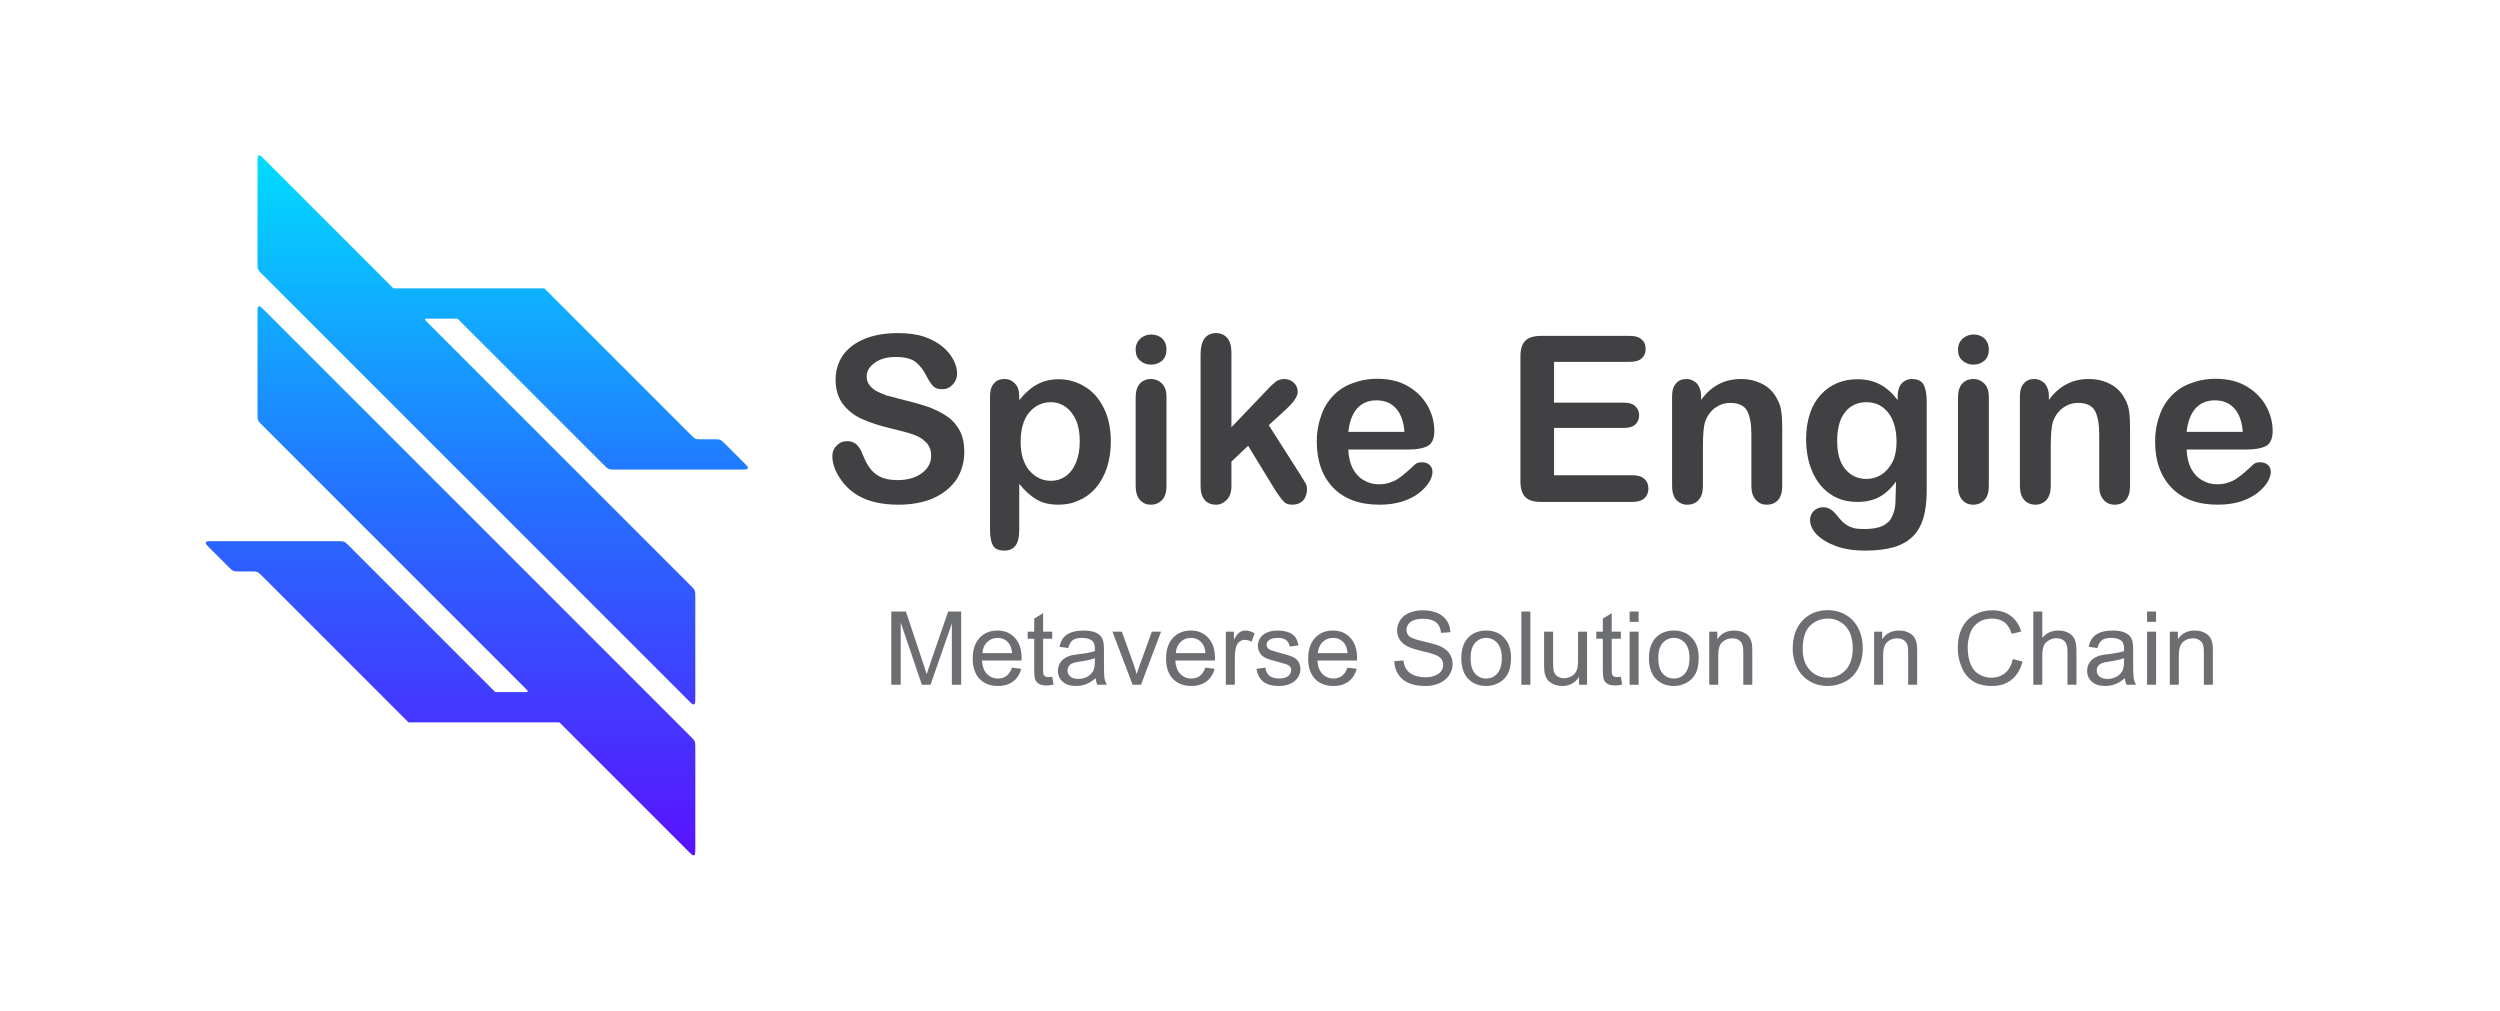 <?xml version="1.0" encoding="UTF-8" standalone="no"?>
<!DOCTYPE svg PUBLIC "-//W3C//DTD SVG 1.1//EN" "http://www.w3.org/Graphics/SVG/1.1/DTD/svg11.dtd">
<svg width="100%" height="100%" viewBox="0 0 1024 414" version="1.1" xmlns="http://www.w3.org/2000/svg" xmlns:xlink="http://www.w3.org/1999/xlink" xml:space="preserve" xmlns:serif="http://www.serif.com/" style="fill-rule:evenodd;clip-rule:evenodd;stroke-linejoin:round;stroke-miterlimit:2;">
    <g id="godot_engine_logo_2017_curves-01" transform="matrix(1.25,0,0,-1.25,-100.533,637.332)">
        <g id="icon.svg" transform="matrix(1.051,0,0,-1.051,237.309,344.266)">
            <g transform="matrix(1,0,0,1,-128,-128)">
                <path d="M112.268,69.765C111.64,69.765 111.326,69.765 111.248,69.953C111.17,70.142 111.392,70.364 111.836,70.808L194.067,153.039C194.774,153.745 195.127,154.098 195.313,154.548C195.499,154.997 195.499,155.496 195.499,156.496L195.499,187.99C195.499,189.246 195.499,189.874 195.122,190.03C194.744,190.187 194.3,189.743 193.412,188.855L60.46,55.903C59.754,55.196 59.401,54.843 59.214,54.394C59.028,53.944 59.028,53.445 59.028,52.446L59.028,20.951C59.028,19.695 59.028,19.067 59.406,18.911C59.783,18.755 60.227,19.199 61.115,20.087L101.202,60.174C101.291,60.262 101.335,60.306 101.391,60.33C101.447,60.353 101.509,60.353 101.634,60.353L148.187,60.352C148.312,60.352 148.374,60.352 148.431,60.376C148.487,60.399 148.531,60.443 148.619,60.531L194.067,105.979C194.774,106.686 195.127,107.039 195.576,107.225C196.025,107.411 196.525,107.411 197.524,107.411L201.342,107.412C202.341,107.412 202.841,107.412 203.29,107.598C203.739,107.784 204.093,108.137 204.799,108.844L210.692,114.737C211.58,115.625 212.024,116.069 211.868,116.446C211.712,116.824 211.084,116.824 209.828,116.824L170.466,116.824C169.467,116.824 168.967,116.824 168.518,116.637C168.069,116.451 167.715,116.098 167.009,115.392L121.561,69.944C121.472,69.855 121.428,69.811 121.372,69.788C121.316,69.765 121.254,69.765 121.129,69.765L112.268,69.765Z" style="fill:url(#_Linear1);fill-rule:nonzero;"/>
                <path d="M112.268,69.765C111.64,69.765 111.326,69.765 111.248,69.953C111.17,70.142 111.392,70.364 111.836,70.808L194.067,153.039C194.774,153.745 195.127,154.098 195.313,154.548C195.499,154.997 195.499,155.496 195.499,156.496L195.499,187.99C195.499,189.246 195.499,189.874 195.122,190.03C194.744,190.187 194.3,189.743 193.412,188.855L60.46,55.903C59.754,55.196 59.401,54.843 59.214,54.394C59.028,53.944 59.028,53.445 59.028,52.446L59.028,20.951C59.028,19.695 59.028,19.067 59.406,18.911C59.783,18.755 60.227,19.199 61.115,20.087L101.202,60.174C101.291,60.262 101.335,60.306 101.391,60.33C101.447,60.353 101.509,60.353 101.634,60.353L148.187,60.352C148.312,60.352 148.374,60.352 148.431,60.376C148.487,60.399 148.531,60.443 148.619,60.531L194.067,105.979C194.774,106.686 195.127,107.039 195.576,107.225C196.025,107.411 196.525,107.411 197.524,107.411L201.342,107.412C202.341,107.412 202.841,107.412 203.29,107.598C203.739,107.784 204.093,108.137 204.799,108.844L210.692,114.737C211.58,115.625 212.024,116.069 211.868,116.446C211.712,116.824 211.084,116.824 209.828,116.824L170.466,116.824C169.467,116.824 168.967,116.824 168.518,116.637C168.069,116.451 167.715,116.098 167.009,115.392L121.561,69.944C121.472,69.855 121.428,69.811 121.372,69.788C121.316,69.765 121.254,69.765 121.129,69.765L112.268,69.765Z" style="fill:rgb(0,87,255);fill-opacity:0.2;fill-rule:nonzero;"/>
                <path d="M59.028,68.01C59.028,66.754 59.028,66.126 59.406,65.97C59.783,65.813 60.227,66.257 61.115,67.145L194.067,200.097C194.774,200.804 195.127,201.157 195.313,201.606C195.499,202.056 195.499,202.555 195.499,203.554L195.499,235.049C195.499,236.305 195.499,236.933 195.122,237.089C194.744,237.245 194.3,236.802 193.412,235.914L153.324,195.825C153.236,195.737 153.192,195.693 153.136,195.67C153.08,195.646 153.017,195.646 152.892,195.646L106.34,195.646C106.215,195.646 106.153,195.646 106.097,195.623C106.041,195.6 105.997,195.556 105.908,195.467L60.46,150.02C59.754,149.313 59.401,148.96 58.951,148.774C58.502,148.588 58.003,148.588 57.003,148.588L53.437,148.588C52.438,148.588 51.938,148.588 51.489,148.402C51.04,148.215 50.686,147.862 49.98,147.156L44.087,141.262C43.199,140.374 42.755,139.93 42.911,139.553C43.067,139.176 43.695,139.176 44.951,139.176L84.062,139.176C85.061,139.176 85.561,139.176 86.01,139.362C86.459,139.548 86.813,139.901 87.519,140.608L132.967,186.056C133.055,186.144 133.099,186.188 133.156,186.211C133.212,186.235 133.274,186.235 133.399,186.235L142.258,186.235C142.886,186.235 143.2,186.235 143.278,186.046C143.356,185.857 143.134,185.635 142.69,185.191L60.46,102.961C59.754,102.255 59.401,101.902 59.214,101.452C59.028,101.003 59.028,100.504 59.028,99.504L59.028,68.01Z" style="fill:url(#_Linear2);fill-rule:nonzero;"/>
                <path d="M59.028,68.01C59.028,66.754 59.028,66.126 59.406,65.97C59.783,65.813 60.227,66.257 61.115,67.145L194.067,200.097C194.774,200.804 195.127,201.157 195.313,201.606C195.499,202.056 195.499,202.555 195.499,203.554L195.499,235.049C195.499,236.305 195.499,236.933 195.122,237.089C194.744,237.245 194.3,236.802 193.412,235.914L153.324,195.825C153.236,195.737 153.192,195.693 153.136,195.67C153.08,195.646 153.017,195.646 152.892,195.646L106.34,195.646C106.215,195.646 106.153,195.646 106.097,195.623C106.041,195.6 105.997,195.556 105.908,195.467L60.46,150.02C59.754,149.313 59.401,148.96 58.951,148.774C58.502,148.588 58.003,148.588 57.003,148.588L53.437,148.588C52.438,148.588 51.938,148.588 51.489,148.402C51.04,148.215 50.686,147.862 49.98,147.156L44.087,141.262C43.199,140.374 42.755,139.93 42.911,139.553C43.067,139.176 43.695,139.176 44.951,139.176L84.062,139.176C85.061,139.176 85.561,139.176 86.01,139.362C86.459,139.548 86.813,139.901 87.519,140.608L132.967,186.056C133.055,186.144 133.099,186.188 133.156,186.211C133.212,186.235 133.274,186.235 133.399,186.235L142.258,186.235C142.886,186.235 143.2,186.235 143.278,186.046C143.356,185.857 143.134,185.635 142.69,185.191L60.46,102.961C59.754,102.255 59.401,101.902 59.214,101.452C59.028,101.003 59.028,100.504 59.028,99.504L59.028,68.01Z" style="fill:rgb(0,87,255);fill-opacity:0.2;fill-rule:nonzero;"/>
            </g>
        </g>
        <g id="文字" transform="matrix(1,0,0,1,-60.8,20.8)">
            <g transform="matrix(1.676,0,0,-1.676,-316.091,748.345)">
                <g transform="matrix(20,0,0,20,445.641,288.579)">
                    <path d="M0.074,-0L0.074,-0.716L0.217,-0.716L0.386,-0.209C0.402,-0.162 0.413,-0.126 0.42,-0.103C0.429,-0.129 0.441,-0.167 0.458,-0.218L0.63,-0.716L0.757,-0.716L0.757,-0L0.666,-0L0.666,-0.599L0.458,-0L0.373,-0L0.166,-0.609L0.166,-0L0.074,-0Z" style="fill:rgb(109,110,113);fill-rule:nonzero;"/>
                </g>
                <g transform="matrix(20,0,0,20,462.301,288.579)">
                    <path d="M0.421,-0.167L0.512,-0.156C0.497,-0.103 0.471,-0.062 0.432,-0.032C0.393,-0.003 0.344,0.012 0.284,0.012C0.208,0.012 0.148,-0.012 0.103,-0.058C0.059,-0.105 0.037,-0.171 0.037,-0.255C0.037,-0.342 0.059,-0.41 0.104,-0.458C0.149,-0.506 0.207,-0.53 0.279,-0.53C0.348,-0.53 0.405,-0.507 0.449,-0.459C0.493,-0.412 0.515,-0.346 0.515,-0.26C0.515,-0.255 0.514,-0.247 0.514,-0.237L0.127,-0.237C0.131,-0.18 0.147,-0.136 0.176,-0.106C0.205,-0.076 0.241,-0.061 0.284,-0.061C0.316,-0.061 0.344,-0.069 0.367,-0.086C0.389,-0.103 0.408,-0.13 0.421,-0.167ZM0.132,-0.309L0.422,-0.309C0.418,-0.353 0.407,-0.385 0.389,-0.407C0.361,-0.441 0.324,-0.458 0.28,-0.458C0.239,-0.458 0.205,-0.444 0.178,-0.417C0.15,-0.39 0.135,-0.354 0.132,-0.309Z" style="fill:rgb(109,110,113);fill-rule:nonzero;"/>
                </g>
                <g transform="matrix(20,0,0,20,473.424,288.579)">
                    <path d="M0.258,-0.079L0.271,-0.001C0.246,0.004 0.224,0.007 0.204,0.007C0.172,0.007 0.147,0.002 0.13,-0.008C0.112,-0.018 0.1,-0.032 0.093,-0.048C0.086,-0.065 0.082,-0.099 0.082,-0.152L0.082,-0.45L0.018,-0.45L0.018,-0.519L0.082,-0.519L0.082,-0.647L0.169,-0.7L0.169,-0.519L0.258,-0.519L0.258,-0.45L0.169,-0.45L0.169,-0.147C0.169,-0.122 0.171,-0.106 0.174,-0.099C0.177,-0.091 0.182,-0.086 0.189,-0.082C0.196,-0.077 0.206,-0.075 0.219,-0.075C0.229,-0.075 0.242,-0.076 0.258,-0.079Z" style="fill:rgb(109,110,113);fill-rule:nonzero;"/>
                </g>
                <g transform="matrix(20,0,0,20,478.981,288.579)">
                    <path d="M0.404,-0.064C0.372,-0.036 0.34,-0.017 0.31,-0.005C0.28,0.006 0.248,0.012 0.213,0.012C0.156,0.012 0.113,-0.002 0.082,-0.03C0.051,-0.058 0.036,-0.093 0.036,-0.137C0.036,-0.162 0.042,-0.185 0.053,-0.206C0.065,-0.227 0.08,-0.244 0.099,-0.257C0.118,-0.27 0.139,-0.279 0.162,-0.286C0.179,-0.29 0.205,-0.295 0.24,-0.299C0.311,-0.307 0.363,-0.317 0.397,-0.329C0.397,-0.341 0.397,-0.349 0.397,-0.352C0.397,-0.388 0.389,-0.413 0.373,-0.428C0.35,-0.448 0.317,-0.458 0.272,-0.458C0.231,-0.458 0.201,-0.45 0.181,-0.436C0.161,-0.421 0.147,-0.396 0.137,-0.359L0.051,-0.371C0.059,-0.407 0.072,-0.437 0.09,-0.46C0.108,-0.482 0.134,-0.5 0.167,-0.512C0.201,-0.524 0.241,-0.53 0.285,-0.53C0.329,-0.53 0.365,-0.525 0.393,-0.515C0.421,-0.504 0.441,-0.491 0.454,-0.475C0.467,-0.46 0.476,-0.44 0.481,-0.416C0.484,-0.401 0.486,-0.374 0.486,-0.334L0.486,-0.217C0.486,-0.136 0.488,-0.084 0.491,-0.062C0.495,-0.041 0.503,-0.02 0.514,-0L0.422,-0C0.413,-0.018 0.407,-0.04 0.404,-0.064ZM0.397,-0.26C0.365,-0.247 0.317,-0.236 0.253,-0.227C0.217,-0.222 0.192,-0.216 0.177,-0.209C0.162,-0.203 0.15,-0.193 0.142,-0.181C0.134,-0.168 0.13,-0.154 0.13,-0.139C0.13,-0.116 0.139,-0.096 0.156,-0.081C0.174,-0.065 0.2,-0.057 0.234,-0.057C0.268,-0.057 0.298,-0.065 0.325,-0.079C0.351,-0.094 0.37,-0.114 0.383,-0.14C0.392,-0.16 0.397,-0.189 0.397,-0.228L0.397,-0.26Z" style="fill:rgb(109,110,113);fill-rule:nonzero;"/>
                </g>
                <g transform="matrix(20,0,0,20,490.104,288.579)">
                    <path d="M0.21,-0L0.013,-0.519L0.105,-0.519L0.217,-0.208C0.229,-0.174 0.24,-0.14 0.25,-0.104C0.258,-0.131 0.269,-0.164 0.283,-0.202L0.398,-0.519L0.488,-0.519L0.292,-0L0.21,-0Z" style="fill:rgb(109,110,113);fill-rule:nonzero;"/>
                </g>
                <g transform="matrix(20,0,0,20,500.104,288.579)">
                    <path d="M0.421,-0.167L0.512,-0.156C0.497,-0.103 0.471,-0.062 0.432,-0.032C0.393,-0.003 0.344,0.012 0.284,0.012C0.208,0.012 0.148,-0.012 0.103,-0.058C0.059,-0.105 0.037,-0.171 0.037,-0.255C0.037,-0.342 0.059,-0.41 0.104,-0.458C0.149,-0.506 0.207,-0.53 0.279,-0.53C0.348,-0.53 0.405,-0.507 0.449,-0.459C0.493,-0.412 0.515,-0.346 0.515,-0.26C0.515,-0.255 0.514,-0.247 0.514,-0.237L0.127,-0.237C0.131,-0.18 0.147,-0.136 0.176,-0.106C0.205,-0.076 0.241,-0.061 0.284,-0.061C0.316,-0.061 0.344,-0.069 0.367,-0.086C0.389,-0.103 0.408,-0.13 0.421,-0.167ZM0.132,-0.309L0.422,-0.309C0.418,-0.353 0.407,-0.385 0.389,-0.407C0.361,-0.441 0.324,-0.458 0.28,-0.458C0.239,-0.458 0.205,-0.444 0.178,-0.417C0.15,-0.39 0.135,-0.354 0.132,-0.309Z" style="fill:rgb(109,110,113);fill-rule:nonzero;"/>
                </g>
                <g transform="matrix(20,0,0,20,511.227,288.579)">
                    <path d="M0.065,-0L0.065,-0.519L0.144,-0.519L0.144,-0.44C0.164,-0.477 0.183,-0.501 0.2,-0.513C0.217,-0.524 0.236,-0.53 0.256,-0.53C0.286,-0.53 0.316,-0.521 0.347,-0.502L0.316,-0.42C0.295,-0.433 0.273,-0.439 0.252,-0.439C0.233,-0.439 0.215,-0.434 0.2,-0.422C0.185,-0.411 0.174,-0.395 0.167,-0.374C0.158,-0.343 0.153,-0.309 0.153,-0.271L0.153,-0L0.065,-0Z" style="fill:rgb(109,110,113);fill-rule:nonzero;"/>
                </g>
                <g transform="matrix(20,0,0,20,517.887,288.579)">
                    <path d="M0.031,-0.155L0.118,-0.168C0.123,-0.134 0.136,-0.107 0.158,-0.088C0.181,-0.07 0.212,-0.061 0.252,-0.061C0.292,-0.061 0.322,-0.069 0.342,-0.085C0.361,-0.102 0.371,-0.121 0.371,-0.143C0.371,-0.163 0.362,-0.179 0.345,-0.19C0.333,-0.198 0.303,-0.208 0.255,-0.22C0.191,-0.236 0.146,-0.25 0.121,-0.262C0.096,-0.274 0.078,-0.29 0.065,-0.311C0.052,-0.332 0.045,-0.355 0.045,-0.381C0.045,-0.404 0.051,-0.425 0.061,-0.445C0.072,-0.465 0.086,-0.481 0.104,-0.494C0.118,-0.504 0.137,-0.513 0.16,-0.52C0.184,-0.527 0.209,-0.53 0.236,-0.53C0.277,-0.53 0.313,-0.524 0.344,-0.513C0.374,-0.501 0.397,-0.485 0.412,-0.465C0.426,-0.445 0.436,-0.418 0.442,-0.385L0.356,-0.373C0.352,-0.4 0.341,-0.421 0.322,-0.436C0.303,-0.451 0.277,-0.458 0.243,-0.458C0.202,-0.458 0.174,-0.451 0.156,-0.438C0.139,-0.425 0.13,-0.409 0.13,-0.391C0.13,-0.38 0.134,-0.369 0.141,-0.36C0.148,-0.351 0.16,-0.343 0.175,-0.337C0.184,-0.334 0.209,-0.326 0.252,-0.314C0.315,-0.298 0.358,-0.284 0.383,-0.274C0.407,-0.263 0.426,-0.248 0.44,-0.228C0.454,-0.207 0.461,-0.182 0.461,-0.152C0.461,-0.123 0.453,-0.095 0.436,-0.07C0.419,-0.044 0.394,-0.024 0.362,-0.01C0.33,0.005 0.293,0.012 0.252,0.012C0.185,0.012 0.134,-0.002 0.098,-0.03C0.063,-0.058 0.041,-0.1 0.031,-0.155Z" style="fill:rgb(109,110,113);fill-rule:nonzero;"/>
                </g>
                <g transform="matrix(20,0,0,20,527.887,288.579)">
                    <path d="M0.421,-0.167L0.512,-0.156C0.497,-0.103 0.471,-0.062 0.432,-0.032C0.393,-0.003 0.344,0.012 0.284,0.012C0.208,0.012 0.148,-0.012 0.103,-0.058C0.059,-0.105 0.037,-0.171 0.037,-0.255C0.037,-0.342 0.059,-0.41 0.104,-0.458C0.149,-0.506 0.207,-0.53 0.279,-0.53C0.348,-0.53 0.405,-0.507 0.449,-0.459C0.493,-0.412 0.515,-0.346 0.515,-0.26C0.515,-0.255 0.514,-0.247 0.514,-0.237L0.127,-0.237C0.131,-0.18 0.147,-0.136 0.176,-0.106C0.205,-0.076 0.241,-0.061 0.284,-0.061C0.316,-0.061 0.344,-0.069 0.367,-0.086C0.389,-0.103 0.408,-0.13 0.421,-0.167ZM0.132,-0.309L0.422,-0.309C0.418,-0.353 0.407,-0.385 0.389,-0.407C0.361,-0.441 0.324,-0.458 0.28,-0.458C0.239,-0.458 0.205,-0.444 0.178,-0.417C0.15,-0.39 0.135,-0.354 0.132,-0.309Z" style="fill:rgb(109,110,113);fill-rule:nonzero;"/>
                </g>
                <g transform="matrix(20,0,0,20,544.567,288.579)">
                    <path d="M0.045,-0.23L0.134,-0.238C0.139,-0.202 0.148,-0.173 0.164,-0.15C0.179,-0.127 0.203,-0.108 0.236,-0.094C0.268,-0.08 0.305,-0.073 0.346,-0.073C0.382,-0.073 0.414,-0.078 0.441,-0.089C0.469,-0.1 0.49,-0.114 0.503,-0.133C0.517,-0.152 0.523,-0.172 0.523,-0.194C0.523,-0.217 0.517,-0.236 0.504,-0.253C0.491,-0.27 0.469,-0.284 0.439,-0.295C0.42,-0.303 0.378,-0.315 0.312,-0.33C0.246,-0.346 0.2,-0.361 0.174,-0.375C0.14,-0.393 0.114,-0.415 0.097,-0.442C0.081,-0.468 0.072,-0.498 0.072,-0.531C0.072,-0.567 0.083,-0.601 0.103,-0.632C0.124,-0.663 0.153,-0.687 0.193,-0.704C0.232,-0.72 0.276,-0.728 0.324,-0.728C0.377,-0.728 0.424,-0.719 0.465,-0.702C0.505,-0.685 0.536,-0.66 0.558,-0.627C0.58,-0.594 0.592,-0.556 0.593,-0.514L0.502,-0.507C0.498,-0.553 0.481,-0.587 0.453,-0.61C0.425,-0.633 0.383,-0.645 0.328,-0.645C0.271,-0.645 0.229,-0.634 0.203,-0.613C0.177,-0.592 0.164,-0.567 0.164,-0.537C0.164,-0.511 0.173,-0.49 0.191,-0.474C0.21,-0.457 0.257,-0.44 0.334,-0.423C0.411,-0.405 0.464,-0.39 0.493,-0.377C0.534,-0.358 0.565,-0.333 0.585,-0.304C0.605,-0.274 0.615,-0.241 0.615,-0.202C0.615,-0.164 0.604,-0.128 0.582,-0.094C0.56,-0.061 0.529,-0.035 0.488,-0.016C0.447,0.003 0.401,0.012 0.35,0.012C0.285,0.012 0.231,0.003 0.187,-0.016C0.143,-0.035 0.109,-0.063 0.084,-0.101C0.059,-0.139 0.046,-0.182 0.045,-0.23Z" style="fill:rgb(109,110,113);fill-rule:nonzero;"/>
                </g>
                <g transform="matrix(20,0,0,20,557.906,288.579)">
                    <path d="M0.033,-0.259C0.033,-0.355 0.06,-0.426 0.113,-0.473C0.158,-0.511 0.212,-0.53 0.276,-0.53C0.348,-0.53 0.406,-0.507 0.451,-0.46C0.496,-0.413 0.519,-0.349 0.519,-0.267C0.519,-0.2 0.509,-0.147 0.489,-0.109C0.469,-0.071 0.44,-0.041 0.402,-0.02C0.363,0.001 0.322,0.012 0.276,0.012C0.204,0.012 0.145,-0.012 0.1,-0.058C0.056,-0.105 0.033,-0.172 0.033,-0.259ZM0.124,-0.259C0.124,-0.193 0.138,-0.143 0.167,-0.11C0.196,-0.077 0.232,-0.061 0.276,-0.061C0.32,-0.061 0.356,-0.077 0.385,-0.11C0.414,-0.144 0.429,-0.194 0.429,-0.262C0.429,-0.326 0.414,-0.375 0.385,-0.408C0.356,-0.441 0.32,-0.458 0.276,-0.458C0.232,-0.458 0.196,-0.441 0.167,-0.408C0.138,-0.375 0.124,-0.326 0.124,-0.259Z" style="fill:rgb(109,110,113);fill-rule:nonzero;"/>
                </g>
                <g transform="matrix(20,0,0,20,569.03,288.579)">
                    <rect x="0.064" y="-0.716" width="0.088" height="0.716" style="fill:rgb(109,110,113);fill-rule:nonzero;"/>
                </g>
                <g transform="matrix(20,0,0,20,573.473,288.579)">
                    <path d="M0.406,-0L0.406,-0.076C0.365,-0.018 0.311,0.012 0.241,0.012C0.211,0.012 0.182,0.006 0.156,-0.006C0.129,-0.018 0.109,-0.032 0.096,-0.05C0.084,-0.068 0.075,-0.09 0.069,-0.115C0.066,-0.132 0.064,-0.16 0.064,-0.197L0.064,-0.519L0.152,-0.519L0.152,-0.231C0.152,-0.185 0.154,-0.154 0.157,-0.138C0.163,-0.115 0.174,-0.097 0.192,-0.084C0.21,-0.071 0.232,-0.064 0.259,-0.064C0.285,-0.064 0.31,-0.071 0.333,-0.084C0.356,-0.098 0.372,-0.116 0.382,-0.139C0.392,-0.163 0.396,-0.196 0.396,-0.241L0.396,-0.519L0.484,-0.519L0.484,-0L0.406,-0Z" style="fill:rgb(109,110,113);fill-rule:nonzero;"/>
                </g>
                <g transform="matrix(20,0,0,20,584.596,288.579)">
                    <path d="M0.258,-0.079L0.271,-0.001C0.246,0.004 0.224,0.007 0.204,0.007C0.172,0.007 0.147,0.002 0.13,-0.008C0.112,-0.018 0.1,-0.032 0.093,-0.048C0.086,-0.065 0.082,-0.099 0.082,-0.152L0.082,-0.45L0.018,-0.45L0.018,-0.519L0.082,-0.519L0.082,-0.647L0.169,-0.7L0.169,-0.519L0.258,-0.519L0.258,-0.45L0.169,-0.45L0.169,-0.147C0.169,-0.122 0.171,-0.106 0.174,-0.099C0.177,-0.091 0.182,-0.086 0.189,-0.082C0.196,-0.077 0.206,-0.075 0.219,-0.075C0.229,-0.075 0.242,-0.076 0.258,-0.079Z" style="fill:rgb(109,110,113);fill-rule:nonzero;"/>
                </g>
                <g transform="matrix(20,0,0,20,590.153,288.579)">
                    <path d="M0.066,-0.615L0.066,-0.716L0.154,-0.716L0.154,-0.615L0.066,-0.615ZM0.066,-0L0.066,-0.519L0.154,-0.519L0.154,-0L0.066,-0Z" style="fill:rgb(109,110,113);fill-rule:nonzero;"/>
                </g>
                <g transform="matrix(20,0,0,20,594.596,288.579)">
                    <path d="M0.033,-0.259C0.033,-0.355 0.06,-0.426 0.113,-0.473C0.158,-0.511 0.212,-0.53 0.276,-0.53C0.348,-0.53 0.406,-0.507 0.451,-0.46C0.496,-0.413 0.519,-0.349 0.519,-0.267C0.519,-0.2 0.509,-0.147 0.489,-0.109C0.469,-0.071 0.44,-0.041 0.402,-0.02C0.363,0.001 0.322,0.012 0.276,0.012C0.204,0.012 0.145,-0.012 0.1,-0.058C0.056,-0.105 0.033,-0.172 0.033,-0.259ZM0.124,-0.259C0.124,-0.193 0.138,-0.143 0.167,-0.11C0.196,-0.077 0.232,-0.061 0.276,-0.061C0.32,-0.061 0.356,-0.077 0.385,-0.11C0.414,-0.144 0.429,-0.194 0.429,-0.262C0.429,-0.326 0.414,-0.375 0.385,-0.408C0.356,-0.441 0.32,-0.458 0.276,-0.458C0.232,-0.458 0.196,-0.441 0.167,-0.408C0.138,-0.375 0.124,-0.326 0.124,-0.259Z" style="fill:rgb(109,110,113);fill-rule:nonzero;"/>
                </g>
                <g transform="matrix(20,0,0,20,605.719,288.579)">
                    <path d="M0.066,-0L0.066,-0.519L0.145,-0.519L0.145,-0.445C0.183,-0.502 0.238,-0.53 0.31,-0.53C0.341,-0.53 0.37,-0.525 0.396,-0.513C0.422,-0.502 0.442,-0.487 0.455,-0.469C0.468,-0.451 0.477,-0.429 0.482,-0.404C0.486,-0.388 0.487,-0.36 0.487,-0.319L0.487,-0L0.399,-0L0.399,-0.315C0.399,-0.351 0.396,-0.378 0.389,-0.396C0.382,-0.413 0.37,-0.428 0.353,-0.438C0.335,-0.449 0.315,-0.454 0.292,-0.454C0.254,-0.454 0.222,-0.442 0.195,-0.418C0.167,-0.395 0.154,-0.35 0.154,-0.283L0.154,-0L0.066,-0Z" style="fill:rgb(109,110,113);fill-rule:nonzero;"/>
                </g>
                <g transform="matrix(20,0,0,20,622.399,288.579)">
                    <path d="M0.048,-0.349C0.048,-0.467 0.08,-0.56 0.144,-0.628C0.208,-0.695 0.29,-0.729 0.391,-0.729C0.457,-0.729 0.517,-0.713 0.57,-0.681C0.623,-0.65 0.663,-0.606 0.691,-0.549C0.719,-0.493 0.733,-0.429 0.733,-0.357C0.733,-0.284 0.718,-0.219 0.689,-0.162C0.66,-0.105 0.618,-0.061 0.564,-0.032C0.511,-0.003 0.453,0.012 0.391,0.012C0.323,0.012 0.263,-0.004 0.21,-0.037C0.157,-0.069 0.117,-0.114 0.089,-0.17C0.062,-0.226 0.048,-0.286 0.048,-0.349ZM0.146,-0.347C0.146,-0.261 0.169,-0.193 0.216,-0.143C0.262,-0.094 0.32,-0.069 0.39,-0.069C0.461,-0.069 0.52,-0.094 0.566,-0.144C0.612,-0.194 0.635,-0.265 0.635,-0.357C0.635,-0.416 0.625,-0.467 0.606,-0.51C0.586,-0.553 0.557,-0.587 0.519,-0.611C0.481,-0.635 0.439,-0.647 0.392,-0.647C0.325,-0.647 0.267,-0.624 0.219,-0.578C0.17,-0.532 0.146,-0.455 0.146,-0.347Z" style="fill:rgb(109,110,113);fill-rule:nonzero;"/>
                </g>
                <g transform="matrix(20,0,0,20,637.955,288.579)">
                    <path d="M0.066,-0L0.066,-0.519L0.145,-0.519L0.145,-0.445C0.183,-0.502 0.238,-0.53 0.31,-0.53C0.341,-0.53 0.37,-0.525 0.396,-0.513C0.422,-0.502 0.442,-0.487 0.455,-0.469C0.468,-0.451 0.477,-0.429 0.482,-0.404C0.486,-0.388 0.487,-0.36 0.487,-0.319L0.487,-0L0.399,-0L0.399,-0.315C0.399,-0.351 0.396,-0.378 0.389,-0.396C0.382,-0.413 0.37,-0.428 0.353,-0.438C0.335,-0.449 0.315,-0.454 0.292,-0.454C0.254,-0.454 0.222,-0.442 0.195,-0.418C0.167,-0.395 0.154,-0.35 0.154,-0.283L0.154,-0L0.066,-0Z" style="fill:rgb(109,110,113);fill-rule:nonzero;"/>
                </g>
                <g transform="matrix(20,0,0,20,654.635,288.579)">
                    <path d="M0.588,-0.251L0.683,-0.227C0.663,-0.149 0.627,-0.09 0.575,-0.049C0.524,-0.008 0.461,0.012 0.386,0.012C0.309,0.012 0.246,-0.003 0.198,-0.035C0.15,-0.066 0.113,-0.112 0.088,-0.171C0.062,-0.231 0.05,-0.295 0.05,-0.363C0.05,-0.438 0.064,-0.503 0.093,-0.558C0.121,-0.614 0.162,-0.656 0.214,-0.685C0.267,-0.714 0.325,-0.728 0.388,-0.728C0.459,-0.728 0.52,-0.71 0.568,-0.673C0.617,-0.637 0.651,-0.586 0.67,-0.52L0.577,-0.498C0.561,-0.55 0.536,-0.588 0.505,-0.611C0.473,-0.635 0.434,-0.647 0.386,-0.647C0.331,-0.647 0.285,-0.634 0.248,-0.607C0.211,-0.581 0.185,-0.546 0.17,-0.501C0.155,-0.457 0.147,-0.411 0.147,-0.364C0.147,-0.303 0.156,-0.25 0.174,-0.204C0.192,-0.159 0.219,-0.125 0.257,-0.103C0.294,-0.08 0.335,-0.069 0.378,-0.069C0.431,-0.069 0.476,-0.084 0.513,-0.115C0.55,-0.145 0.575,-0.191 0.588,-0.251Z" style="fill:rgb(109,110,113);fill-rule:nonzero;"/>
                </g>
                <g transform="matrix(20,0,0,20,669.078,288.579)">
                    <path d="M0.066,-0L0.066,-0.716L0.154,-0.716L0.154,-0.459C0.195,-0.507 0.247,-0.53 0.309,-0.53C0.347,-0.53 0.381,-0.523 0.409,-0.508C0.438,-0.492 0.458,-0.472 0.47,-0.445C0.482,-0.418 0.488,-0.379 0.488,-0.329L0.488,-0L0.4,-0L0.4,-0.329C0.4,-0.373 0.391,-0.405 0.372,-0.425C0.353,-0.445 0.326,-0.455 0.291,-0.455C0.265,-0.455 0.24,-0.448 0.218,-0.434C0.195,-0.421 0.178,-0.403 0.168,-0.379C0.159,-0.356 0.154,-0.324 0.154,-0.284L0.154,-0L0.066,-0Z" style="fill:rgb(109,110,113);fill-rule:nonzero;"/>
                </g>
                <g transform="matrix(20,0,0,20,680.201,288.579)">
                    <path d="M0.404,-0.064C0.372,-0.036 0.34,-0.017 0.31,-0.005C0.28,0.006 0.248,0.012 0.213,0.012C0.156,0.012 0.113,-0.002 0.082,-0.03C0.051,-0.058 0.036,-0.093 0.036,-0.137C0.036,-0.162 0.042,-0.185 0.053,-0.206C0.065,-0.227 0.08,-0.244 0.099,-0.257C0.118,-0.27 0.139,-0.279 0.162,-0.286C0.179,-0.29 0.205,-0.295 0.24,-0.299C0.311,-0.307 0.363,-0.317 0.397,-0.329C0.397,-0.341 0.397,-0.349 0.397,-0.352C0.397,-0.388 0.389,-0.413 0.373,-0.428C0.35,-0.448 0.317,-0.458 0.272,-0.458C0.231,-0.458 0.201,-0.45 0.181,-0.436C0.161,-0.421 0.147,-0.396 0.137,-0.359L0.051,-0.371C0.059,-0.407 0.072,-0.437 0.09,-0.46C0.108,-0.482 0.134,-0.5 0.167,-0.512C0.201,-0.524 0.241,-0.53 0.285,-0.53C0.329,-0.53 0.365,-0.525 0.393,-0.515C0.421,-0.504 0.441,-0.491 0.454,-0.475C0.467,-0.46 0.476,-0.44 0.481,-0.416C0.484,-0.401 0.486,-0.374 0.486,-0.334L0.486,-0.217C0.486,-0.136 0.488,-0.084 0.491,-0.062C0.495,-0.041 0.503,-0.02 0.514,-0L0.422,-0C0.413,-0.018 0.407,-0.04 0.404,-0.064ZM0.397,-0.26C0.365,-0.247 0.317,-0.236 0.253,-0.227C0.217,-0.222 0.192,-0.216 0.177,-0.209C0.162,-0.203 0.15,-0.193 0.142,-0.181C0.134,-0.168 0.13,-0.154 0.13,-0.139C0.13,-0.116 0.139,-0.096 0.156,-0.081C0.174,-0.065 0.2,-0.057 0.234,-0.057C0.268,-0.057 0.298,-0.065 0.325,-0.079C0.351,-0.094 0.37,-0.114 0.383,-0.14C0.392,-0.16 0.397,-0.189 0.397,-0.228L0.397,-0.26Z" style="fill:rgb(109,110,113);fill-rule:nonzero;"/>
                </g>
                <g transform="matrix(20,0,0,20,691.324,288.579)">
                    <path d="M0.066,-0.615L0.066,-0.716L0.154,-0.716L0.154,-0.615L0.066,-0.615ZM0.066,-0L0.066,-0.519L0.154,-0.519L0.154,-0L0.066,-0Z" style="fill:rgb(109,110,113);fill-rule:nonzero;"/>
                </g>
                <g transform="matrix(20,0,0,20,695.768,288.579)">
                    <path d="M0.066,-0L0.066,-0.519L0.145,-0.519L0.145,-0.445C0.183,-0.502 0.238,-0.53 0.31,-0.53C0.341,-0.53 0.37,-0.525 0.396,-0.513C0.422,-0.502 0.442,-0.487 0.455,-0.469C0.468,-0.451 0.477,-0.429 0.482,-0.404C0.486,-0.388 0.487,-0.36 0.487,-0.319L0.487,-0L0.399,-0L0.399,-0.315C0.399,-0.351 0.396,-0.378 0.389,-0.396C0.382,-0.413 0.37,-0.428 0.353,-0.438C0.335,-0.449 0.315,-0.454 0.292,-0.454C0.254,-0.454 0.222,-0.442 0.195,-0.418C0.167,-0.395 0.154,-0.35 0.154,-0.283L0.154,-0L0.066,-0Z" style="fill:rgb(109,110,113);fill-rule:nonzero;"/>
                </g>
            </g>
            <g transform="matrix(6.332,0,0,-6.332,-2761.37,738.415)">
                <g transform="matrix(12,0,0,12,500.839,65.353)">
                    <path d="M0.622,-0.215C0.622,-0.172 0.611,-0.133 0.589,-0.098C0.566,-0.064 0.534,-0.037 0.491,-0.017C0.448,0.002 0.397,0.012 0.338,0.012C0.267,0.012 0.209,-0.001 0.163,-0.028C0.131,-0.047 0.104,-0.073 0.084,-0.105C0.063,-0.137 0.053,-0.168 0.053,-0.198C0.053,-0.216 0.059,-0.231 0.072,-0.243C0.084,-0.256 0.099,-0.262 0.118,-0.262C0.133,-0.262 0.146,-0.257 0.157,-0.248C0.168,-0.238 0.177,-0.223 0.184,-0.204C0.193,-0.181 0.203,-0.162 0.214,-0.147C0.224,-0.132 0.239,-0.119 0.258,-0.109C0.278,-0.099 0.303,-0.094 0.334,-0.094C0.377,-0.094 0.412,-0.104 0.439,-0.124C0.466,-0.144 0.479,-0.169 0.479,-0.199C0.479,-0.223 0.472,-0.242 0.457,-0.257C0.443,-0.272 0.424,-0.283 0.401,-0.291C0.378,-0.299 0.347,-0.307 0.309,-0.316C0.258,-0.328 0.215,-0.342 0.18,-0.358C0.145,-0.374 0.118,-0.396 0.097,-0.424C0.077,-0.452 0.067,-0.486 0.067,-0.528C0.067,-0.567 0.078,-0.602 0.099,-0.633C0.121,-0.663 0.152,-0.687 0.192,-0.703C0.233,-0.72 0.281,-0.728 0.336,-0.728C0.38,-0.728 0.418,-0.723 0.45,-0.712C0.482,-0.701 0.509,-0.686 0.53,-0.668C0.551,-0.65 0.566,-0.631 0.576,-0.611C0.586,-0.591 0.591,-0.572 0.591,-0.553C0.591,-0.536 0.585,-0.52 0.573,-0.507C0.56,-0.493 0.545,-0.486 0.527,-0.486C0.51,-0.486 0.498,-0.49 0.489,-0.498C0.48,-0.507 0.471,-0.52 0.461,-0.539C0.448,-0.566 0.432,-0.587 0.414,-0.602C0.396,-0.617 0.367,-0.625 0.326,-0.625C0.289,-0.625 0.259,-0.617 0.236,-0.6C0.213,-0.584 0.201,-0.564 0.201,-0.541C0.201,-0.527 0.205,-0.514 0.213,-0.504C0.221,-0.493 0.231,-0.485 0.245,-0.477C0.259,-0.47 0.273,-0.464 0.287,-0.459C0.301,-0.455 0.324,-0.449 0.356,-0.441C0.396,-0.431 0.433,-0.421 0.466,-0.41C0.498,-0.398 0.526,-0.384 0.549,-0.368C0.572,-0.352 0.59,-0.331 0.603,-0.306C0.616,-0.281 0.622,-0.251 0.622,-0.215Z" style="fill:rgb(65,64,66);fill-rule:nonzero;"/>
                </g>
                <g transform="matrix(12,0,0,12,508.843,65.353)">
                    <path d="M0.192,-0.455L0.192,-0.439C0.217,-0.47 0.243,-0.493 0.27,-0.507C0.297,-0.522 0.328,-0.529 0.362,-0.529C0.403,-0.529 0.441,-0.518 0.475,-0.497C0.51,-0.476 0.537,-0.445 0.557,-0.404C0.577,-0.364 0.587,-0.315 0.587,-0.26C0.587,-0.219 0.581,-0.181 0.57,-0.147C0.558,-0.112 0.542,-0.084 0.522,-0.06C0.502,-0.037 0.478,-0.019 0.45,-0.007C0.423,0.006 0.393,0.012 0.362,0.012C0.324,0.012 0.292,0.005 0.266,-0.011C0.24,-0.026 0.215,-0.049 0.192,-0.078L0.192,0.122C0.192,0.181 0.171,0.21 0.128,0.21C0.103,0.21 0.086,0.202 0.078,0.187C0.07,0.172 0.066,0.15 0.066,0.121L0.066,-0.454C0.066,-0.479 0.071,-0.498 0.083,-0.511C0.094,-0.524 0.109,-0.53 0.128,-0.53C0.147,-0.53 0.162,-0.523 0.174,-0.51C0.186,-0.498 0.192,-0.479 0.192,-0.455ZM0.453,-0.261C0.453,-0.296 0.448,-0.327 0.437,-0.352C0.426,-0.377 0.411,-0.396 0.392,-0.41C0.373,-0.423 0.352,-0.43 0.329,-0.43C0.292,-0.43 0.261,-0.416 0.236,-0.387C0.211,-0.358 0.198,-0.315 0.198,-0.259C0.198,-0.206 0.211,-0.164 0.236,-0.135C0.261,-0.106 0.292,-0.091 0.329,-0.091C0.351,-0.091 0.372,-0.097 0.391,-0.11C0.41,-0.123 0.425,-0.142 0.436,-0.168C0.447,-0.194 0.453,-0.225 0.453,-0.261Z" style="fill:rgb(65,64,66);fill-rule:nonzero;"/>
                </g>
                <g transform="matrix(12,0,0,12,516.343,65.353)">
                    <path d="M0.202,-0.454L0.202,-0.069C0.202,-0.042 0.196,-0.022 0.183,-0.008C0.17,0.005 0.154,0.012 0.135,0.012C0.115,0.012 0.099,0.005 0.087,-0.009C0.075,-0.023 0.069,-0.043 0.069,-0.069L0.069,-0.45C0.069,-0.477 0.075,-0.496 0.087,-0.51C0.099,-0.523 0.115,-0.53 0.135,-0.53C0.154,-0.53 0.17,-0.523 0.183,-0.51C0.196,-0.496 0.202,-0.478 0.202,-0.454ZM0.136,-0.592C0.118,-0.592 0.102,-0.597 0.089,-0.609C0.075,-0.62 0.069,-0.636 0.069,-0.657C0.069,-0.676 0.076,-0.692 0.089,-0.704C0.103,-0.716 0.118,-0.722 0.136,-0.722C0.153,-0.722 0.169,-0.717 0.182,-0.706C0.195,-0.694 0.202,-0.678 0.202,-0.657C0.202,-0.637 0.196,-0.621 0.183,-0.609C0.17,-0.598 0.154,-0.592 0.136,-0.592Z" style="fill:rgb(65,64,66);fill-rule:nonzero;"/>
                </g>
                <g transform="matrix(12,0,0,12,519.595,65.353)">
                    <path d="M0.401,-0.049L0.283,-0.242L0.211,-0.174L0.211,-0.068C0.211,-0.042 0.204,-0.022 0.191,-0.009C0.177,0.005 0.162,0.012 0.144,0.012C0.124,0.012 0.107,0.005 0.096,-0.008C0.084,-0.022 0.078,-0.042 0.078,-0.069L0.078,-0.637C0.078,-0.667 0.084,-0.689 0.095,-0.705C0.107,-0.72 0.123,-0.728 0.144,-0.728C0.165,-0.728 0.181,-0.721 0.193,-0.707C0.205,-0.693 0.211,-0.672 0.211,-0.645L0.211,-0.322L0.361,-0.479C0.379,-0.499 0.394,-0.512 0.403,-0.519C0.413,-0.526 0.425,-0.53 0.439,-0.53C0.456,-0.53 0.469,-0.524 0.48,-0.514C0.492,-0.503 0.497,-0.49 0.497,-0.474C0.497,-0.455 0.479,-0.429 0.443,-0.396L0.372,-0.331L0.509,-0.116C0.519,-0.1 0.526,-0.088 0.531,-0.08C0.535,-0.072 0.537,-0.064 0.537,-0.056C0.537,-0.035 0.531,-0.018 0.52,-0.006C0.508,0.006 0.493,0.012 0.474,0.012C0.458,0.012 0.445,0.008 0.437,-0.001C0.428,-0.01 0.416,-0.026 0.401,-0.049Z" style="fill:rgb(65,64,66);fill-rule:nonzero;"/>
                </g>
                <g transform="matrix(12,0,0,12,526.016,65.353)">
                    <path d="M0.441,-0.226L0.18,-0.226C0.181,-0.196 0.187,-0.169 0.198,-0.146C0.21,-0.123 0.226,-0.105 0.246,-0.094C0.266,-0.082 0.287,-0.076 0.311,-0.076C0.327,-0.076 0.342,-0.078 0.355,-0.082C0.368,-0.086 0.381,-0.091 0.393,-0.099C0.405,-0.107 0.417,-0.116 0.427,-0.125C0.438,-0.134 0.451,-0.146 0.468,-0.162C0.475,-0.168 0.484,-0.171 0.497,-0.171C0.511,-0.171 0.522,-0.167 0.53,-0.16C0.539,-0.152 0.543,-0.142 0.543,-0.128C0.543,-0.116 0.538,-0.102 0.529,-0.086C0.519,-0.07 0.505,-0.054 0.486,-0.039C0.467,-0.024 0.443,-0.012 0.414,-0.002C0.385,0.007 0.352,0.012 0.315,0.012C0.229,0.012 0.163,-0.012 0.115,-0.061C0.068,-0.11 0.044,-0.176 0.044,-0.26C0.044,-0.299 0.05,-0.336 0.062,-0.369C0.073,-0.403 0.09,-0.432 0.113,-0.456C0.135,-0.48 0.163,-0.499 0.196,-0.511C0.229,-0.524 0.265,-0.531 0.305,-0.531C0.357,-0.531 0.402,-0.52 0.439,-0.498C0.476,-0.476 0.504,-0.447 0.523,-0.413C0.542,-0.378 0.551,-0.342 0.551,-0.306C0.551,-0.273 0.541,-0.251 0.522,-0.241C0.503,-0.231 0.476,-0.226 0.441,-0.226ZM0.18,-0.302L0.422,-0.302C0.419,-0.347 0.406,-0.381 0.385,-0.404C0.364,-0.427 0.336,-0.438 0.301,-0.438C0.268,-0.438 0.24,-0.427 0.219,-0.404C0.198,-0.381 0.185,-0.347 0.18,-0.302Z" style="fill:rgb(65,64,66);fill-rule:nonzero;"/>
                </g>
                <g transform="matrix(12,0,0,12,536.147,65.353)">
                    <path d="M0.55,-0.604L0.223,-0.604L0.223,-0.428L0.524,-0.428C0.546,-0.428 0.563,-0.423 0.573,-0.413C0.584,-0.403 0.59,-0.39 0.59,-0.374C0.59,-0.358 0.584,-0.344 0.574,-0.334C0.563,-0.324 0.546,-0.319 0.524,-0.319L0.223,-0.319L0.223,-0.115L0.561,-0.115C0.584,-0.115 0.601,-0.11 0.613,-0.099C0.624,-0.089 0.63,-0.075 0.63,-0.057C0.63,-0.04 0.624,-0.026 0.613,-0.016C0.601,-0.005 0.584,-0 0.561,-0L0.167,-0C0.135,-0 0.113,-0.007 0.099,-0.021C0.085,-0.035 0.078,-0.058 0.078,-0.089L0.078,-0.627C0.078,-0.648 0.081,-0.665 0.087,-0.678C0.094,-0.691 0.103,-0.701 0.116,-0.707C0.13,-0.713 0.146,-0.716 0.167,-0.716L0.55,-0.716C0.573,-0.716 0.59,-0.711 0.601,-0.7C0.613,-0.69 0.618,-0.677 0.618,-0.66C0.618,-0.643 0.613,-0.63 0.601,-0.619C0.59,-0.609 0.573,-0.604 0.55,-0.604Z" style="fill:rgb(65,64,66);fill-rule:nonzero;"/>
                </g>
                <g transform="matrix(12,0,0,12,544.151,65.353)">
                    <path d="M0.19,-0.456L0.19,-0.44C0.213,-0.471 0.239,-0.494 0.267,-0.508C0.295,-0.523 0.327,-0.53 0.363,-0.53C0.398,-0.53 0.429,-0.522 0.457,-0.507C0.485,-0.492 0.505,-0.47 0.519,-0.442C0.528,-0.426 0.534,-0.408 0.536,-0.389C0.539,-0.37 0.54,-0.346 0.54,-0.317L0.54,-0.069C0.54,-0.042 0.534,-0.022 0.522,-0.008C0.51,0.005 0.494,0.012 0.474,0.012C0.454,0.012 0.438,0.005 0.426,-0.009C0.413,-0.023 0.407,-0.043 0.407,-0.069L0.407,-0.291C0.407,-0.335 0.401,-0.369 0.389,-0.392C0.377,-0.415 0.352,-0.427 0.316,-0.427C0.292,-0.427 0.271,-0.42 0.251,-0.406C0.231,-0.391 0.217,-0.372 0.208,-0.347C0.201,-0.327 0.198,-0.29 0.198,-0.236L0.198,-0.069C0.198,-0.042 0.192,-0.022 0.179,-0.008C0.167,0.005 0.151,0.012 0.131,0.012C0.112,0.012 0.096,0.005 0.083,-0.009C0.071,-0.023 0.065,-0.043 0.065,-0.069L0.065,-0.454C0.065,-0.479 0.07,-0.498 0.082,-0.511C0.093,-0.524 0.108,-0.53 0.127,-0.53C0.139,-0.53 0.149,-0.527 0.159,-0.521C0.168,-0.516 0.176,-0.508 0.181,-0.497C0.187,-0.486 0.19,-0.472 0.19,-0.456Z" style="fill:rgb(65,64,66);fill-rule:nonzero;"/>
                </g>
                <g transform="matrix(12,0,0,12,551.399,65.353)">
                    <path d="M0.559,-0.432L0.559,-0.045C0.559,-0.001 0.554,0.037 0.545,0.069C0.535,0.101 0.52,0.128 0.5,0.148C0.479,0.169 0.451,0.185 0.418,0.195C0.384,0.205 0.342,0.21 0.292,0.21C0.246,0.21 0.205,0.204 0.169,0.191C0.133,0.178 0.105,0.161 0.085,0.141C0.066,0.121 0.056,0.1 0.056,0.078C0.056,0.062 0.062,0.049 0.073,0.038C0.084,0.028 0.097,0.023 0.113,0.023C0.132,0.023 0.149,0.032 0.164,0.049C0.171,0.058 0.179,0.066 0.186,0.075C0.194,0.084 0.202,0.092 0.212,0.098C0.221,0.105 0.232,0.109 0.245,0.113C0.258,0.116 0.273,0.117 0.29,0.117C0.325,0.117 0.351,0.112 0.37,0.103C0.389,0.093 0.403,0.08 0.41,0.062C0.418,0.045 0.423,0.027 0.424,0.007C0.425,-0.013 0.426,-0.044 0.427,-0.088C0.406,-0.059 0.383,-0.037 0.356,-0.022C0.329,-0.007 0.297,-0 0.26,-0C0.215,-0 0.176,-0.011 0.143,-0.034C0.109,-0.057 0.084,-0.089 0.066,-0.13C0.048,-0.171 0.039,-0.218 0.039,-0.272C0.039,-0.312 0.045,-0.348 0.055,-0.38C0.066,-0.413 0.082,-0.44 0.102,-0.462C0.122,-0.484 0.146,-0.501 0.172,-0.512C0.198,-0.523 0.227,-0.529 0.259,-0.529C0.297,-0.529 0.329,-0.522 0.357,-0.507C0.385,-0.493 0.41,-0.47 0.434,-0.439L0.434,-0.457C0.434,-0.48 0.44,-0.498 0.451,-0.511C0.463,-0.523 0.477,-0.53 0.495,-0.53C0.521,-0.53 0.538,-0.521 0.546,-0.505C0.555,-0.488 0.559,-0.464 0.559,-0.432ZM0.173,-0.263C0.173,-0.209 0.185,-0.168 0.208,-0.141C0.232,-0.113 0.262,-0.099 0.3,-0.099C0.322,-0.099 0.343,-0.105 0.363,-0.117C0.382,-0.129 0.398,-0.147 0.411,-0.171C0.423,-0.195 0.429,-0.224 0.429,-0.258C0.429,-0.312 0.417,-0.354 0.393,-0.385C0.369,-0.415 0.338,-0.43 0.299,-0.43C0.261,-0.43 0.23,-0.416 0.207,-0.387C0.184,-0.358 0.173,-0.317 0.173,-0.263Z" style="fill:rgb(65,64,66);fill-rule:nonzero;"/>
                </g>
                <g transform="matrix(12,0,0,12,558.899,65.353)">
                    <path d="M0.202,-0.454L0.202,-0.069C0.202,-0.042 0.196,-0.022 0.183,-0.008C0.17,0.005 0.154,0.012 0.135,0.012C0.115,0.012 0.099,0.005 0.087,-0.009C0.075,-0.023 0.069,-0.043 0.069,-0.069L0.069,-0.45C0.069,-0.477 0.075,-0.496 0.087,-0.51C0.099,-0.523 0.115,-0.53 0.135,-0.53C0.154,-0.53 0.17,-0.523 0.183,-0.51C0.196,-0.496 0.202,-0.478 0.202,-0.454ZM0.136,-0.592C0.118,-0.592 0.102,-0.597 0.089,-0.609C0.075,-0.62 0.069,-0.636 0.069,-0.657C0.069,-0.676 0.076,-0.692 0.089,-0.704C0.103,-0.716 0.118,-0.722 0.136,-0.722C0.153,-0.722 0.169,-0.717 0.182,-0.706C0.195,-0.694 0.202,-0.678 0.202,-0.657C0.202,-0.637 0.196,-0.621 0.183,-0.609C0.17,-0.598 0.154,-0.592 0.136,-0.592Z" style="fill:rgb(65,64,66);fill-rule:nonzero;"/>
                </g>
                <g transform="matrix(12,0,0,12,562.151,65.353)">
                    <path d="M0.19,-0.456L0.19,-0.44C0.213,-0.471 0.239,-0.494 0.267,-0.508C0.295,-0.523 0.327,-0.53 0.363,-0.53C0.398,-0.53 0.429,-0.522 0.457,-0.507C0.485,-0.492 0.505,-0.47 0.519,-0.442C0.528,-0.426 0.534,-0.408 0.536,-0.389C0.539,-0.37 0.54,-0.346 0.54,-0.317L0.54,-0.069C0.54,-0.042 0.534,-0.022 0.522,-0.008C0.51,0.005 0.494,0.012 0.474,0.012C0.454,0.012 0.438,0.005 0.426,-0.009C0.413,-0.023 0.407,-0.043 0.407,-0.069L0.407,-0.291C0.407,-0.335 0.401,-0.369 0.389,-0.392C0.377,-0.415 0.352,-0.427 0.316,-0.427C0.292,-0.427 0.271,-0.42 0.251,-0.406C0.231,-0.391 0.217,-0.372 0.208,-0.347C0.201,-0.327 0.198,-0.29 0.198,-0.236L0.198,-0.069C0.198,-0.042 0.192,-0.022 0.179,-0.008C0.167,0.005 0.151,0.012 0.131,0.012C0.112,0.012 0.096,0.005 0.083,-0.009C0.071,-0.023 0.065,-0.043 0.065,-0.069L0.065,-0.454C0.065,-0.479 0.07,-0.498 0.082,-0.511C0.093,-0.524 0.108,-0.53 0.127,-0.53C0.139,-0.53 0.149,-0.527 0.159,-0.521C0.168,-0.516 0.176,-0.508 0.181,-0.497C0.187,-0.486 0.19,-0.472 0.19,-0.456Z" style="fill:rgb(65,64,66);fill-rule:nonzero;"/>
                </g>
                <g transform="matrix(12,0,0,12,569.399,65.353)">
                    <path d="M0.441,-0.226L0.18,-0.226C0.181,-0.196 0.187,-0.169 0.198,-0.146C0.21,-0.123 0.226,-0.105 0.246,-0.094C0.266,-0.082 0.287,-0.076 0.311,-0.076C0.327,-0.076 0.342,-0.078 0.355,-0.082C0.368,-0.086 0.381,-0.091 0.393,-0.099C0.405,-0.107 0.417,-0.116 0.427,-0.125C0.438,-0.134 0.451,-0.146 0.468,-0.162C0.475,-0.168 0.484,-0.171 0.497,-0.171C0.511,-0.171 0.522,-0.167 0.53,-0.16C0.539,-0.152 0.543,-0.142 0.543,-0.128C0.543,-0.116 0.538,-0.102 0.529,-0.086C0.519,-0.07 0.505,-0.054 0.486,-0.039C0.467,-0.024 0.443,-0.012 0.414,-0.002C0.385,0.007 0.352,0.012 0.315,0.012C0.229,0.012 0.163,-0.012 0.115,-0.061C0.068,-0.11 0.044,-0.176 0.044,-0.26C0.044,-0.299 0.05,-0.336 0.062,-0.369C0.073,-0.403 0.09,-0.432 0.113,-0.456C0.135,-0.48 0.163,-0.499 0.196,-0.511C0.229,-0.524 0.265,-0.531 0.305,-0.531C0.357,-0.531 0.402,-0.52 0.439,-0.498C0.476,-0.476 0.504,-0.447 0.523,-0.413C0.542,-0.378 0.551,-0.342 0.551,-0.306C0.551,-0.273 0.541,-0.251 0.522,-0.241C0.503,-0.231 0.476,-0.226 0.441,-0.226ZM0.18,-0.302L0.422,-0.302C0.419,-0.347 0.406,-0.381 0.385,-0.404C0.364,-0.427 0.336,-0.438 0.301,-0.438C0.268,-0.438 0.24,-0.427 0.219,-0.404C0.198,-0.381 0.185,-0.347 0.18,-0.302Z" style="fill:rgb(65,64,66);fill-rule:nonzero;"/>
                </g>
            </g>
        </g>
    </g>
    <defs>
        <linearGradient id="_Linear1" x1="0" y1="0" x2="1" y2="0" gradientUnits="userSpaceOnUse" gradientTransform="matrix(1.34711e-14,220,-220,1.34711e-14,127.389,18)"><stop offset="0" style="stop-color:rgb(0,255,255);stop-opacity:1"/><stop offset="0.5" style="stop-color:rgb(46,117,255);stop-opacity:1"/><stop offset="1" style="stop-color:rgb(112,0,255);stop-opacity:1"/></linearGradient>
        <linearGradient id="_Linear2" x1="0" y1="0" x2="1" y2="0" gradientUnits="userSpaceOnUse" gradientTransform="matrix(1.34711e-14,220,-220,1.34711e-14,127.389,18)"><stop offset="0" style="stop-color:rgb(0,255,255);stop-opacity:1"/><stop offset="0.5" style="stop-color:rgb(46,117,255);stop-opacity:1"/><stop offset="1" style="stop-color:rgb(112,0,255);stop-opacity:1"/></linearGradient>
    </defs>
</svg>
